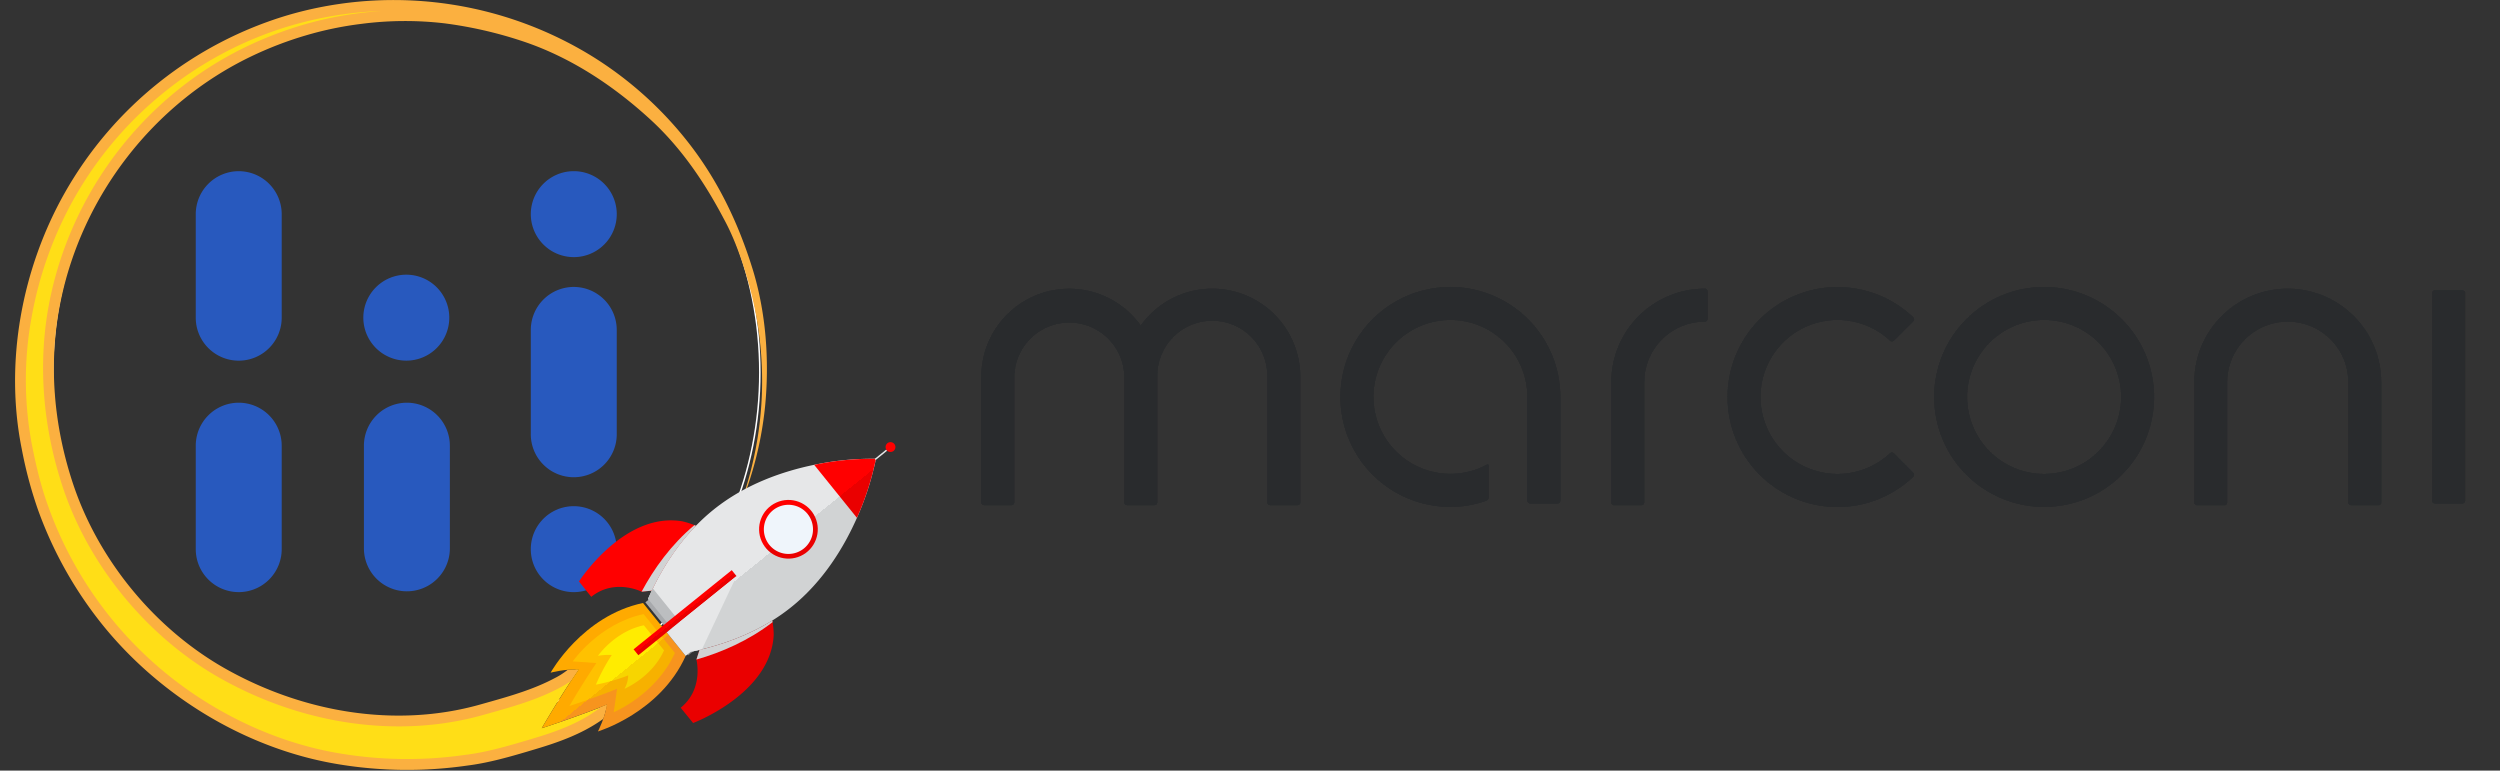 <svg xmlns="http://www.w3.org/2000/svg" xmlns:xlink="http://www.w3.org/1999/xlink" viewBox="0 0 1610.1 496.31"><rect x="0" y="0" width="1610.1" height="496.31" fill="#333333" stroke="none"/><defs><style>.cls-1,.cls-2,.cls-4{fill:#292b2d;}.cls-1{clip-rule:evenodd;}.cls-3{isolation:isolate;}.cls-4{fill-rule:evenodd;}.cls-5{clip-path:url(#clip-path);}.cls-6{clip-path:url(#clip-path-2);}.cls-7{clip-path:url(#clip-path-3);}.cls-8{clip-path:url(#clip-path-5);}.cls-9{clip-path:url(#clip-path-6);}.cls-10{clip-path:url(#clip-path-7);}.cls-11{clip-path:url(#clip-path-9);}.cls-12{clip-path:url(#clip-path-11);}.cls-13{clip-path:url(#clip-path-12);}.cls-14{clip-path:url(#clip-path-13);}.cls-15{clip-path:url(#clip-path-14);}.cls-16{fill:none;stroke:#fff;stroke-miterlimit:10;}.cls-17{fill:#2859be;}.cls-18{fill:#ffde17;}.cls-19{fill:#fbb040;}.cls-20{fill:red;}.cls-21{fill:#ea0000;}.cls-22,.cls-34{mix-blend-mode:multiply;}.cls-23{fill:#d1d3d4;}.cls-24{fill:url(#linear-gradient);}.cls-25{fill:url(#linear-gradient-2);}.cls-26{fill:url(#linear-gradient-3);}.cls-27{fill:url(#linear-gradient-4);}.cls-28{fill:url(#linear-gradient-5);}.cls-29{fill:url(#linear-gradient-6);}.cls-30{fill:url(#linear-gradient-7);}.cls-31{fill:url(#linear-gradient-8);}.cls-32{fill:#eff5fb;}.cls-33{fill:url(#linear-gradient-9);}.cls-34{fill:#e6e7e8;}.cls-35{fill:url(#linear-gradient-10);}.cls-36{fill:url(#linear-gradient-11);}</style><clipPath id="clip-path"><path class="cls-1" d="M1316.5,184.81a70.84,70.84,0,1,0,70.84,70.85,70.93,70.93,0,0,0-70.84-70.85m0,120.43a49.59,49.59,0,1,1,49.59-49.58,49.64,49.64,0,0,1-49.59,49.58"/></clipPath><clipPath id="clip-path-2"><rect class="cls-2" x="207.34" y="111.73" width="1383.38" height="287.46"/></clipPath><clipPath id="clip-path-3"><path class="cls-1" d="M934.09,184.81a70.84,70.84,0,1,0,0,141.68,70,70,0,0,0,23.13-4c.58-.19,1.67-.71,1.67-2.75V300.34c0-1.78-1.24-1.11-1.87-.77a49.56,49.56,0,1,1,26.66-43.91V322.5a1.77,1.77,0,0,0,1.78,1.77h17.69a1.75,1.75,0,0,0,1.79-1.77V255.66a70.93,70.93,0,0,0-70.85-70.85"/></clipPath><clipPath id="clip-path-5"><path class="cls-1" d="M1473.39,185.91a60.29,60.29,0,0,0-60.22,60.22v77.48a1.76,1.76,0,0,0,1.76,1.77h17.72a1.74,1.74,0,0,0,1.75-1.77V246.13a39,39,0,0,1,78,0v77.48a1.76,1.76,0,0,0,1.75,1.77h17.72a1.75,1.75,0,0,0,1.75-1.77V246.13h0a60.31,60.31,0,0,0-60.24-60.22"/></clipPath><clipPath id="clip-path-6"><rect class="cls-2" x="207.34" y="112.84" width="1383.38" height="287.46"/></clipPath><clipPath id="clip-path-7"><path class="cls-1" d="M1097.92,185.91a60.29,60.29,0,0,0-60.21,60.22v77.48a1.77,1.77,0,0,0,1.77,1.77h17.72a1.76,1.76,0,0,0,1.76-1.77V246.13a39,39,0,0,1,39-39,1.75,1.75,0,0,0,1.78-1.76v-17.7a1.77,1.77,0,0,0-1.78-1.78"/></clipPath><clipPath id="clip-path-9"><path class="cls-1" d="M780.74,185.91a56.52,56.52,0,0,0-46.06,23.74A56.62,56.62,0,0,0,632,242.58v81a1.76,1.76,0,0,0,1.76,1.77h17.71a1.76,1.76,0,0,0,1.77-1.77v-81a35.44,35.44,0,0,1,70.87,0v81a1.76,1.76,0,0,0,1.76,1.77h17.71a1.75,1.75,0,0,0,1.76-1.77v-81a35.43,35.43,0,1,1,70.85,0v81a1.78,1.78,0,0,0,1.78,1.77h17.7a1.76,1.76,0,0,0,1.78-1.77v-81a56.74,56.74,0,0,0-56.68-56.67"/></clipPath><clipPath id="clip-path-11"><path class="cls-1" d="M1585.86,187h-17.69a1.79,1.79,0,0,0-1.78,1.78V322.51a1.77,1.77,0,0,0,1.78,1.76h17.69a1.76,1.76,0,0,0,1.79-1.76V188.8a1.78,1.78,0,0,0-1.79-1.78"/></clipPath><clipPath id="clip-path-12"><rect class="cls-2" x="207.34" y="111.74" width="1383.38" height="287.46"/></clipPath><clipPath id="clip-path-13"><path class="cls-1" d="M1219.7,291.88a1.83,1.83,0,0,0-2.51.09,49.59,49.59,0,1,1,0-72.64,1.84,1.84,0,0,0,2.51.1L1232.17,207a1.91,1.91,0,0,0-.1-2.79,70.84,70.84,0,1,0,0,103,1.9,1.9,0,0,0,.1-2.78l-12.47-12.48"/></clipPath><clipPath id="clip-path-14"><rect class="cls-2" x="207.34" y="111.73" width="1383.38" height="287.46"/></clipPath><linearGradient id="linear-gradient" x1="1628.37" y1="-132.89" x2="1708.64" y2="-132.89" gradientTransform="matrix(0.63, 0.78, -0.78, 0.63, -653.17, -866.4)" gradientUnits="userSpaceOnUse"><stop offset="0.5" stop-color="#e6e7e8"/><stop offset="0.5" stop-color="#d1d3d4"/></linearGradient><linearGradient id="linear-gradient-2" x1="1646.59" y1="-201.64" x2="1690.41" y2="-201.64" gradientTransform="matrix(0.63, 0.78, -0.78, 0.63, -653.17, -866.4)" gradientUnits="userSpaceOnUse"><stop offset="0.5" stop-color="red"/><stop offset="0.5" stop-color="#ea0000"/></linearGradient><linearGradient id="linear-gradient-3" x1="1618.29" y1="15.47" x2="1679.66" y2="15.47" gradientTransform="matrix(0.63, 0.78, -0.78, 0.63, -634.64, -856.24)" gradientUnits="userSpaceOnUse"><stop offset="0.5" stop-color="#fa0"/><stop offset="0.5" stop-color="#f7941e"/></linearGradient><linearGradient id="linear-gradient-4" x1="1625.36" y1="6.14" x2="1672.6" y2="6.14" gradientTransform="matrix(0.63, 0.78, -0.78, 0.63, -634.64, -856.24)" gradientUnits="userSpaceOnUse"><stop offset="0.5" stop-color="#ffc100"/><stop offset="0.5" stop-color="#f7b100"/></linearGradient><linearGradient id="linear-gradient-5" x1="1633.68" y1="-2.58" x2="1664.28" y2="-2.58" gradientTransform="matrix(0.63, 0.78, -0.78, 0.63, -634.64, -856.24)" gradientUnits="userSpaceOnUse"><stop offset="0.5" stop-color="#ffec00"/><stop offset="0.5" stop-color="#f7d500"/></linearGradient><linearGradient id="linear-gradient-6" x1="1646.6" y1="-45.36" x2="1690.41" y2="-45.36" gradientTransform="matrix(0, 1, -1, 0, 384.12, -1264.5)" gradientUnits="userSpaceOnUse"><stop offset="0.5" stop-color="#a7a9ac"/><stop offset="0.5" stop-color="#808285"/></linearGradient><linearGradient id="linear-gradient-7" x1="1643.32" y1="-50.78" x2="1693.69" y2="-50.78" gradientTransform="matrix(0.63, 0.78, -0.78, 0.63, -653.17, -866.4)" gradientUnits="userSpaceOnUse"><stop offset="0.5" stop-color="#bcbec0"/><stop offset="0.5" stop-color="#a7a9ac"/></linearGradient><linearGradient id="linear-gradient-8" x1="494.22" y1="478.86" x2="520.95" y2="505.59" gradientTransform="matrix(0.86, 0.51, -0.51, 0.86, 321.63, -341.19)" xlink:href="#linear-gradient-2"/><linearGradient id="linear-gradient-9" x1="1666.05" y1="-60.43" x2="1670.96" y2="-60.43" gradientTransform="translate(380.77 -1273.96) rotate(90)" xlink:href="#linear-gradient-2"/><linearGradient id="linear-gradient-10" x1="1648.49" y1="-214.46" x2="1649.46" y2="-214.46" gradientTransform="matrix(0.63, 0.78, -0.78, 0.63, -634.64, -856.24)" xlink:href="#linear-gradient"/><linearGradient id="linear-gradient-11" x1="1645.8" y1="-222.34" x2="1652.15" y2="-222.34" gradientTransform="matrix(0.63, 0.78, -0.78, 0.63, -634.64, -856.24)" xlink:href="#linear-gradient-2"/></defs><title>mainnet-logo-4</title><g class="cls-3"><g id="website"><g id="Layer_6_copy" data-name="Layer 6 copy"><g id="Layer_17" data-name="Layer 17"><path class="cls-4" d="M1316.5,184.81a70.84,70.84,0,1,0,70.84,70.85,70.93,70.93,0,0,0-70.84-70.85m0,120.43a49.59,49.59,0,1,1,49.59-49.58,49.64,49.64,0,0,1-49.59,49.58"/><g class="cls-5"><rect class="cls-2" x="207.34" y="111.73" width="1383.38" height="287.46"/><g class="cls-6"><rect class="cls-2" x="1223.21" y="162.35" width="186.59" height="186.59"/></g></g><path class="cls-4" d="M934.09,184.81a70.84,70.84,0,1,0,0,141.68,70,70,0,0,0,23.13-4c.58-.19,1.67-.71,1.67-2.75V300.34c0-1.78-1.24-1.11-1.87-.77a49.56,49.56,0,1,1,26.66-43.91V322.5a1.77,1.77,0,0,0,1.78,1.77h17.69a1.75,1.75,0,0,0,1.79-1.77V255.66a70.93,70.93,0,0,0-70.85-70.85"/><g class="cls-7"><rect class="cls-2" x="207.34" y="111.73" width="1383.38" height="287.46"/><g class="cls-6"><rect class="cls-2" x="840.79" y="162.35" width="186.6" height="186.59"/></g></g><path class="cls-4" d="M1473.39,185.91a60.29,60.29,0,0,0-60.22,60.22v77.48a1.76,1.76,0,0,0,1.76,1.77h17.72a1.74,1.74,0,0,0,1.75-1.77V246.13a39,39,0,0,1,78,0v77.48a1.76,1.76,0,0,0,1.75,1.77h17.72a1.75,1.75,0,0,0,1.75-1.77V246.13h0a60.31,60.31,0,0,0-60.24-60.22"/><g class="cls-8"><rect class="cls-2" x="207.34" y="112.84" width="1383.38" height="287.46"/><g class="cls-9"><rect class="cls-2" x="1390.72" y="163.46" width="165.37" height="184.38"/></g></g><path class="cls-4" d="M1097.92,185.91a60.29,60.29,0,0,0-60.21,60.22v77.48a1.77,1.77,0,0,0,1.77,1.77h17.72a1.76,1.76,0,0,0,1.76-1.77V246.13a39,39,0,0,1,39-39,1.75,1.75,0,0,0,1.78-1.76v-17.7a1.77,1.77,0,0,0-1.78-1.78"/><g class="cls-10"><rect class="cls-2" x="207.34" y="112.84" width="1383.38" height="287.46"/><g class="cls-9"><rect class="cls-2" x="1015.26" y="163.46" width="106.91" height="184.38"/></g></g><path class="cls-4" d="M780.74,185.91a56.52,56.52,0,0,0-46.06,23.74A56.62,56.62,0,0,0,632,242.58v81a1.76,1.76,0,0,0,1.76,1.77h17.71a1.76,1.76,0,0,0,1.77-1.77v-81a35.44,35.44,0,0,1,70.87,0v81a1.76,1.76,0,0,0,1.76,1.77h17.71a1.75,1.75,0,0,0,1.76-1.77v-81a35.43,35.43,0,1,1,70.85,0v81a1.78,1.78,0,0,0,1.78,1.77h17.7a1.76,1.76,0,0,0,1.78-1.77v-81a56.74,56.74,0,0,0-56.68-56.67"/><g class="cls-11"><rect class="cls-2" x="207.34" y="112.84" width="1383.38" height="287.46"/><g class="cls-9"><rect class="cls-2" x="609.52" y="163.46" width="250.36" height="184.38"/></g></g><path class="cls-4" d="M1585.86,187h-17.69a1.79,1.79,0,0,0-1.78,1.78V322.51a1.77,1.77,0,0,0,1.78,1.76h17.69a1.76,1.76,0,0,0,1.79-1.76V188.8a1.78,1.78,0,0,0-1.79-1.78"/><g class="cls-12"><rect class="cls-2" x="207.34" y="111.74" width="1383.38" height="287.46"/><g class="cls-13"><rect class="cls-2" x="1543.93" y="164.56" width="66.17" height="182.17"/></g></g><path class="cls-4" d="M1219.7,291.88a1.83,1.83,0,0,0-2.51.09,49.59,49.59,0,1,1,0-72.64,1.84,1.84,0,0,0,2.51.1L1232.17,207a1.91,1.91,0,0,0-.1-2.79,70.84,70.84,0,1,0,0,103,1.9,1.9,0,0,0,.1-2.78l-12.47-12.48"/><g class="cls-14"><rect class="cls-2" x="207.34" y="111.73" width="1383.38" height="287.46"/><g class="cls-15"><rect class="cls-2" x="1090.16" y="162.35" width="165.04" height="186.6"/></g></g></g></g><g id="Layer_4_copy" data-name="Layer 4 copy"><g id="Layer_1_copy_2" data-name="Layer 1 copy 2"><ellipse class="cls-16" cx="261.64" cy="239.86" rx="227.72" ry="234.2"/><path class="cls-17" d="M261.64,232.27A27.68,27.68,0,1,0,234,204.6,27.71,27.71,0,0,0,261.64,232.27Z"/><path class="cls-17" d="M369.54,165.6a27.68,27.68,0,1,0-27.68-27.67A27.7,27.7,0,0,0,369.54,165.6Z"/><path class="cls-17" d="M369.54,326a27.68,27.68,0,1,0,27.67,27.68A27.71,27.71,0,0,0,369.54,326Z"/><path class="cls-17" d="M153.75,110.25a27.71,27.71,0,0,0-27.68,27.68V204.6a27.68,27.68,0,0,0,55.36,0V137.92A27.71,27.71,0,0,0,153.75,110.25Z"/><path class="cls-17" d="M153.75,259.36A27.71,27.71,0,0,0,126.07,287v66.67a27.68,27.68,0,0,0,55.36,0V287A27.71,27.71,0,0,0,153.75,259.36Z"/><path class="cls-17" d="M262.05,259.36A27.7,27.7,0,0,0,234.38,287v66.67a27.68,27.68,0,0,0,55.35,0V287A27.71,27.71,0,0,0,262.05,259.36Z"/><path class="cls-17" d="M369.54,184.8a27.71,27.71,0,0,0-27.68,27.68v66.67a27.68,27.68,0,1,0,55.35,0V212.48A27.71,27.71,0,0,0,369.54,184.8Z"/><path class="cls-18" d="M439.39,92.48a235,235,0,0,0-59.5-53c-55-34-122.31-44.44-184.62-28.75-3,.76-6,1.59-9,2.47C127.1,30.6,75.58,71.58,44.93,125.6,16.67,175.42,6.63,234.76,17.38,288.41c3.18,15.85,6.38,27.87,10.43,39a252.86,252.86,0,0,0,42.05,74.27c38,46.33,92.51,78.13,149.59,87.26a265.58,265.58,0,0,0,80.83.7c12.84-1.6,25.51-5.15,37.36-8.64l5.91-1.75c14-4.17,28.7-9.24,41.5-18.09a52.39,52.39,0,0,0,5.17-4.06,31.24,31.24,0,0,0,.59-3.22l-4.13,1.65C367.54,463,348.9,469,348.9,469s8.42-14.57,18.76-30.35c1.61-2.44,3.25-4.92,4.93-7.37-.58-.05-1.17-.09-1.76-.11-3.21,3.8-7.91,6.5-12.16,8.76-11.21,6-23.39,9.91-33.82,13-3.69,1.09-7.42,2.14-11,3.16l-3.6,1c-52.92,14.95-113.6,6.48-166.48-23.24C98.17,408.24,61,363.41,44.2,313.94c-13.59-40.09-16.56-81.82-8.56-120.67C49.92,123.81,96.33,64,159.8,33.39a236.72,236.72,0,0,1,36.07-13.94,226.92,226.92,0,0,1,36.56-7.58,220.66,220.66,0,0,1,54.06-.3,267.73,267.73,0,0,1,50.08,11.32c29.73,9.69,58.53,27.32,85.59,52.39,12.27,11.36,23.5,25,34,41.35A219.46,219.46,0,0,0,439.39,92.48Z"/><path class="cls-19" d="M442.13,90.3a237.31,237.31,0,0,0-60.41-53.84A243.77,243.77,0,0,0,194.42,7.3c-3.06.77-6.11,1.6-9.12,2.49A245.72,245.72,0,0,0,41.89,123.87C14,173,2.8,233.46,14,289.1a270.39,270.39,0,0,0,10.56,39.48,256.58,256.58,0,0,0,42.65,75.29c37.55,45.79,93,79.11,151.74,88.5a270.35,270.35,0,0,0,81.81.71c12.81-1.59,25.5-5.09,37.91-8.75l5.93-1.77c14.84-4.4,29.68-9.68,42.49-18.56.51-.34,1-.69,1.48-1.06a48.94,48.94,0,0,0,1.7-5.87,31.24,31.24,0,0,0,.59-3.22l-4.13,1.65c-1.17,1-2.37,1.89-3.61,2.75-12.41,8.58-26.8,13.53-40.52,17.6l-.66.21-5.25,1.55c-11.71,3.46-24.21,6.95-36.8,8.53l-.12,0a261.85,261.85,0,0,1-79.72-.71c-27.68-4.42-55.81-14.7-81.35-29.71A245.7,245.7,0,0,1,31.09,326.19c-4-10.94-7.14-22.79-10.28-38.47a223.76,223.76,0,0,1-.62-82.49A244.17,244.17,0,0,1,48,127.33,237.87,237.87,0,0,1,107,58.4a235.29,235.29,0,0,1,80.31-41.9c2.91-.86,5.9-1.66,8.85-2.41a234.12,234.12,0,0,1,49.5-7q-6.72.45-13.62,1.3a228.35,228.35,0,0,0-37.13,7.69,241.68,241.68,0,0,0-36.61,14.14C93.84,61.36,46.71,122.05,32.21,192.57c-8.12,39.45-5.11,81.81,8.67,122.5,17,50.26,54.85,95.81,101.15,121.84,53.69,30.18,115.34,38.76,169.15,23.55l3.57-1c3.63-1,7.37-2.08,11.1-3.17,10.6-3.13,23-7.14,34.47-13.25a73.39,73.39,0,0,0,7.34-4.37c1.61-2.44,3.25-4.92,4.93-7.37-.58-.05-1.17-.09-1.76-.11a41.69,41.69,0,0,0-5.13.16,49.63,49.63,0,0,1-8.67,5.51c-10.39,5.52-21.76,9.35-33.16,12.71-4.89,1.44-9.77,2.8-14.59,4.16-55.1,15.56-114.62,4.73-163.82-22.91-45-25.3-81.37-69.07-98-118C34.57,274.64,30.85,233.92,39.07,194c14-68,59.65-127.21,122.25-157.45a234.27,234.27,0,0,1,35.54-13.72,221.53,221.53,0,0,1,36-7.47A218.11,218.11,0,0,1,286.05,15a266.66,266.66,0,0,1,49.44,11.19c31.67,10.32,60,29.14,84.29,51.62C439.1,95.73,454,117.8,466.2,141c6.84,12.53,11.68,26.49,15.59,40.19a232.29,232.29,0,0,1-1.58,133.63q-2,6.47-4.43,12.83c-1.93,5-4,10-6.19,15a289.29,289.29,0,0,0,11.46-28.24,230.16,230.16,0,0,0,11.78-53.53c2.68-28.71.56-58.88-7.8-86.56C475.69,143.78,462.07,115.32,442.13,90.3Z"/><path class="cls-20" d="M419.77,380.4l-6.56.66s-17.43-8.76-32.42,3.33l-7.92-9.92s29-45,66.46-38.74a51.18,51.18,0,0,1,7.89,2.48l1,.39C436,351.25,427,365.66,420.46,379Z"/><path class="cls-21" d="M446.39,465.65l-8-9.84c15-12.09,10.12-31,10.12-31v0l2-6.23,1.54-.37c14.38-3.52,30.37-9.25,45.33-18.56,0,0,.06.4.17,1h0a50,50,0,0,1,.75,8.23C496.48,446.82,446.39,465.65,446.39,465.65Z"/><g class="cls-22"><path class="cls-23" d="M419.77,380.4l-6.56.66c7.92-14.74,18.92-30.23,34-42.85l1,.39C436,351.25,427,365.66,420.46,379Z"/><path class="cls-23" d="M497.59,400.67c-15.49,12-33,19.5-49.08,24.12l2-6.23c14.77-3.49,31.37-9.3,46.86-18.93h0S497.48,400,497.59,400.67Z"/></g><path class="cls-24" d="M509.81,390.84a122.22,122.22,0,0,1-12.4,8.79c-15,9.3-30.94,15-45.33,18.55l-1.42.35c-2,.47-3.92.89-5.82,1.28L417.33,385.7c.77-1.74,1.58-3.52,2.44-5.31l.69-1.42c6.49-13.32,15.48-27.72,27.75-40.37a122.3,122.3,0,0,1,11.21-10.25c20.61-16.62,44.95-24.88,65-29a182.12,182.12,0,0,1,39.74-3.89,182.52,182.52,0,0,1-12.23,38C543.65,352.19,530.42,374.22,509.81,390.84Z"/><path class="cls-25" d="M551.89,333.5l-27.51-34.12a182.12,182.12,0,0,1,39.74-3.89A182.52,182.52,0,0,1,551.89,333.5Z"/><path class="cls-26" d="M441.6,422.42h0l-27.47-34.07v0h0c-39.29,8.29-59.53,44.9-59.53,44.9s9.91-2.66,18-1.94C360.13,449.57,348.91,469,348.91,469s21.4-6.88,41.89-15.17c-1,8.12-5.71,17.26-5.71,17.26S425.18,459.08,441.6,422.42Z"/><path class="cls-27" d="M434.65,420.51h0l-20.14-25v0h0C385.68,401.6,368.85,426,368.85,426s9.26.52,15.22,1.05c-9.13,13.4-17.36,27.65-17.36,27.65s15.69-5,30.71-11.12c-.75,6-2.2,15.13-2.2,15.13S422.62,447.38,434.65,420.51Z"/><path class="cls-28" d="M427.66,418.86h0l-13-16.15h0c-18.62,3.93-29.54,19.64-29.54,19.64a42.31,42.31,0,0,1,8.88-.51,122.5,122.5,0,0,0-10.22,19.11A122.62,122.62,0,0,0,404.58,435a18.27,18.27,0,0,1-2.38,8.6S419.87,436.24,427.66,418.86Z"/><rect class="cls-29" x="427.38" y="382.16" width="4.17" height="43.81" transform="matrix(0.78, -0.63, 0.63, 0.78, -158.48, 359.08)"/><path class="cls-30" d="M452.08,418.18c-2.46.61-4.88,1.15-7.24,1.63L417.33,385.7c1-2.2,2-4.46,3.13-6.73Z"/><circle class="cls-31" cx="507.78" cy="340.92" r="18.9" transform="translate(-95.65 241.23) rotate(-24.5)"/><path class="cls-32" d="M517.72,353.25a15.85,15.85,0,0,1-20.37-.4,16.39,16.39,0,0,1-1.91-2A15.84,15.84,0,0,1,513.05,326a15.67,15.67,0,0,1,5.62,3.44,15.29,15.29,0,0,1,1.44,1.56A15.84,15.84,0,0,1,517.72,353.25Z"/><rect class="cls-33" x="400.59" y="392.15" width="81.21" height="4.9" transform="translate(-149.95 364.35) rotate(-38.88)"/><polygon class="cls-34" points="474.35 371.02 452.08 418.18 444.84 419.81 441.59 422.43 429.38 407.28 474.35 371.02"/><path class="cls-35" d="M571.38,290.26l-7.39,6-.61-.75,7.39-6a2.8,2.8,0,0,0,.27.4A2.83,2.83,0,0,0,571.38,290.26Z"/><path class="cls-36" d="M575.51,290.39a3.16,3.16,0,0,1-4.13-.13,2.83,2.83,0,0,1-.34-.35,2.8,2.8,0,0,1-.27-.4,3.17,3.17,0,1,1,4.74.88Z"/></g></g></g></g></svg>